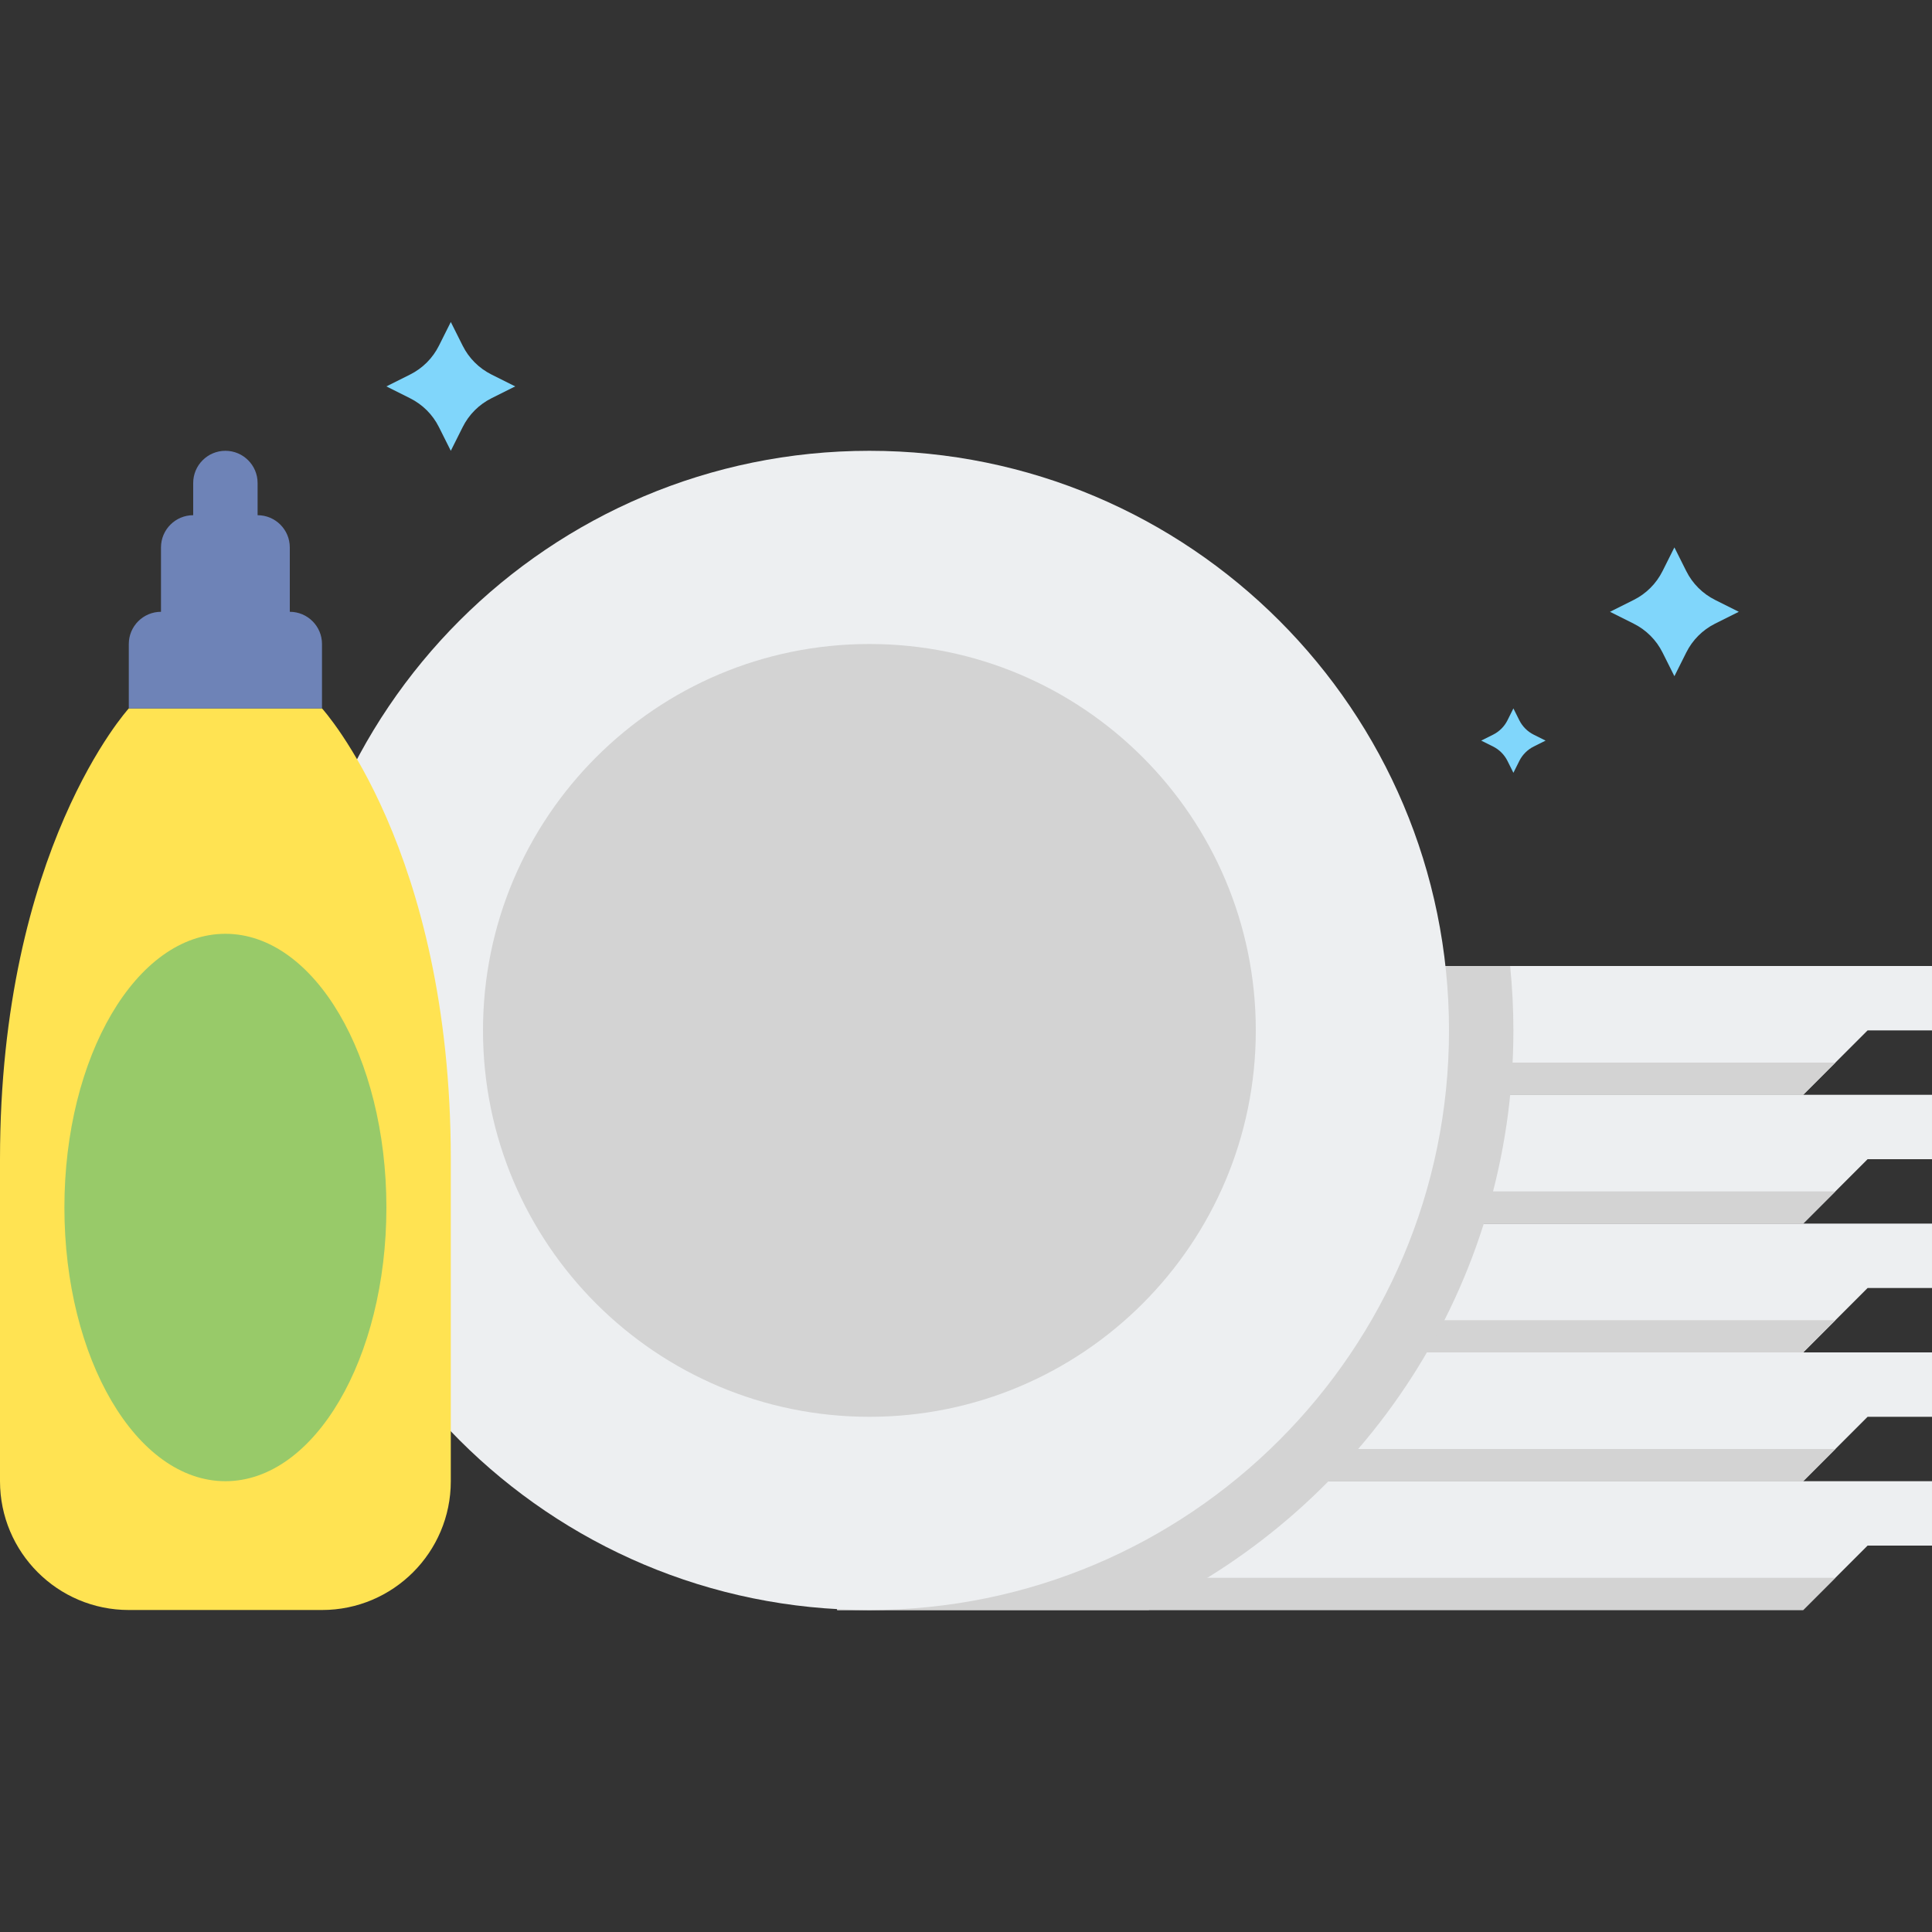 <svg height="480pt" viewBox="0 -80 480 480" width="480pt" xmlns="http://www.w3.org/2000/svg"><rect x="0" y="-80" width="480" height="480" fill="#333333" stroke="none"/><path d="m208 160v32h240l16-16h16v-16zm0 0" fill="#edeff1"/><path d="m208 192v32h240l16-16h16v-16zm0 0" fill="#edeff1"/><path d="m208 224v32h240l16-16h16v-16zm0 0" fill="#edeff1"/><path d="m208 256v32h240l16-16h16v-16zm0 0" fill="#edeff1"/><path d="m208 288v32h240l16-16h16v-16zm0 0" fill="#edeff1"/><g fill="#d3d3d3"><path d="m208 184v8h240l8-8zm0 0"/><path d="m208 216v8h240l8-8zm0 0"/><path d="m208 248v8h240l8-8zm0 0"/><path d="m208 280v8h240l8-8zm0 0"/><path d="m208 312v8h240l8-8zm0 0"/><path d="m375.191 160h-167.191v160h77.391c53.562-25.863 90.609-80.535 90.609-144 0-5.398-.289-10.734-.809-16zm0 0"/></g><path d="m360 176c0 79.527-64.473 144-144 144s-144-64.473-144-144 64.473-144 144-144 144 64.473 144 144zm0 0" fill="#edeff1"/><path d="m312 176c0 53.02-42.98 96-96 96s-96-42.98-96-96 42.98-96 96-96 96 42.98 96 96zm0 0" fill="#d3d3d3"/><path d="m80 96s32 35 32 112v80c0 17.672-14.328 32-32 32h-48c-17.672 0-32-14.328-32-32v-80c0-77 32-112 32-112zm0 0" fill="#ffe352"/><path d="m72 72v-16c0-4.414-3.586-8-8-8v-8c0-4.414-3.586-8-8-8s-8 3.586-8 8v8c-4.414 0-8 3.586-8 8v16c-4.414 0-8 3.586-8 8v16h48v-16c0-4.414-3.586-8-8-8zm0 0" fill="#6e83b7"/><path d="m122.105 18.945 5.895-2.945-5.895-2.953c-3.098-1.551-5.609-4.055-7.152-7.152l-2.953-5.895-2.953 5.895c-1.551 3.098-4.055 5.609-7.152 7.152l-5.895 2.953 5.895 2.953c3.098 1.551 5.609 4.055 7.152 7.152l2.953 5.895 2.953-5.895c1.543-3.098 4.055-5.609 7.152-7.16zm0 0" fill="#80d6fb"/><path d="m381.047 105.473 2.953-1.473-2.953-1.473c-1.551-.773-2.801-2.031-3.574-3.574l-1.473-2.953-1.473 2.953c-.773 1.551-2.031 2.801-3.574 3.574l-2.953 1.473 2.953 1.473c1.551.773 2.801 2.031 3.574 3.574l1.473 2.953 1.473-2.953c.773-1.543 2.031-2.801 3.574-3.574zm0 0" fill="#80d6fb"/><path d="m426.105 74.945 5.895-2.945-5.895-2.953c-3.098-1.551-5.609-4.055-7.152-7.152l-2.953-5.895-2.953 5.895c-1.551 3.098-4.055 5.609-7.152 7.152l-5.895 2.953 5.895 2.953c3.098 1.551 5.609 4.055 7.152 7.152l2.953 5.895 2.953-5.895c1.543-3.098 4.055-5.609 7.152-7.16zm0 0" fill="#80d6fb"/><path d="m96 220c0-37.555-17.91-68-40-68s-40 30.445-40 68 17.91 68 40 68 40-30.445 40-68zm0 0" fill="#98ca69"/></svg>